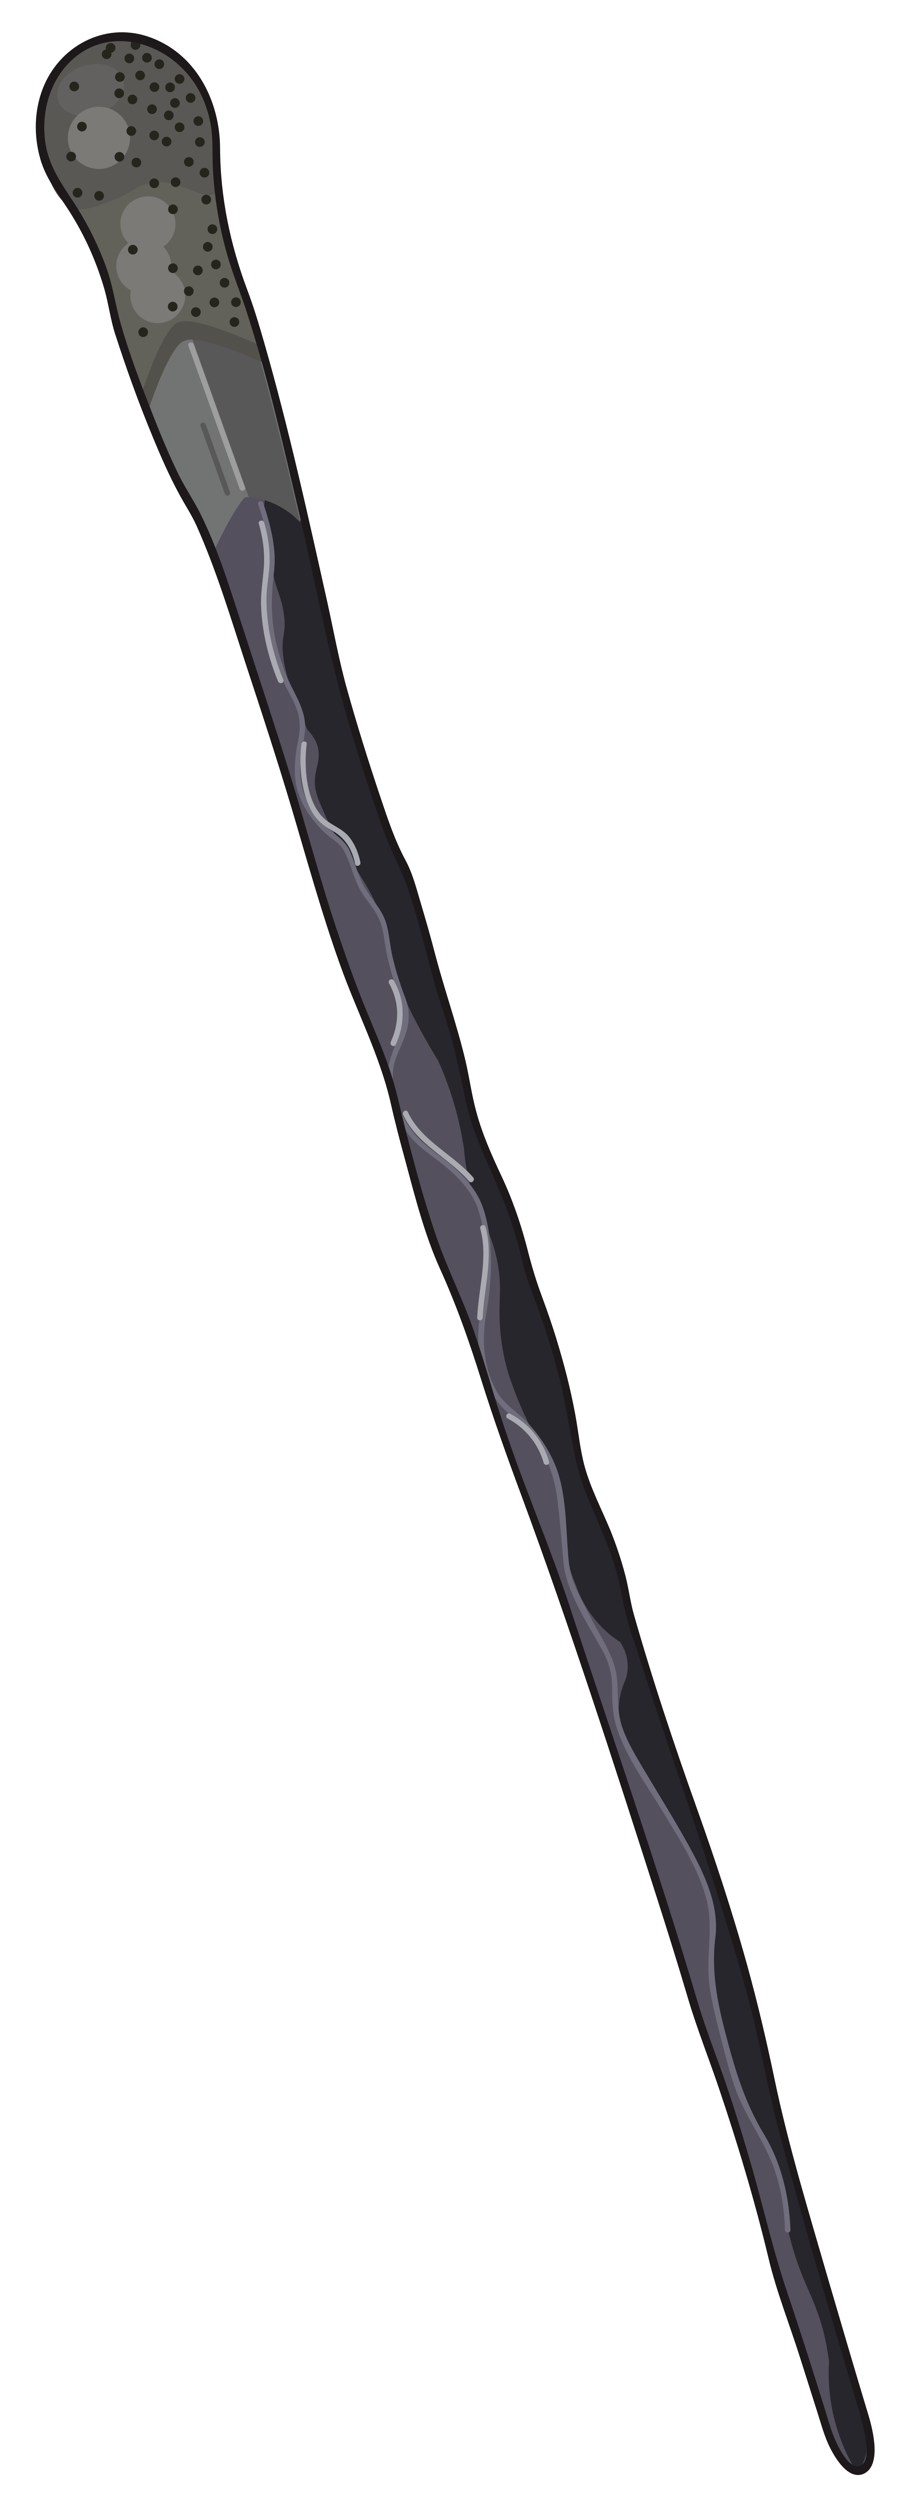<?xml version="1.0" encoding="utf-8"?>
<!-- Generator: Adobe Illustrator 21.0.2, SVG Export Plug-In . SVG Version: 6.00 Build 0)  -->
<svg version="1.1" id="Layer_1" xmlns="http://www.w3.org/2000/svg" xmlns:xlink="http://www.w3.org/1999/xlink" x="0px" y="0px"
	 viewBox="0 0 411.7 1133.9" style="enable-background:new 0 0 411.7 1133.9;" xml:space="preserve">
<style type="text/css">
	.st0{fill:#55505D;}
	.st1{fill:#27262D;}
	.st2{fill:#727373;}
	.st3{fill:#706E7C;}
	.st4{fill:#AAAAB2;}
	.st5{fill:#585858;}
	.st6{fill:#53514C;}
	.st7{fill:#63625A;}
	.st8{fill:#5A5854;}
	.st9{fill:#9E9E9E;}
	.st10{fill:#26251D;}
	.st11{fill:#636060;}
	.st12{fill:#7C7A77;}
	.st13{fill:#1D191B;}
</style>
<g>
	<g>
		<path class="st0" d="M392.6,1096.5c0,0-41.5-136.9-44.3-161.7c-0.6-5.3-4-17.6-8.6-34.6c-9.5-35.4-19.1-63.2-25.6-80.7
			c-7.7-22.9-15.3-46.1-22.7-69.5c-2-6.3-4-12.7-6-19c-0.6-3.7-1.6-9.5-3.4-16.3c-4.8-18.6-10.6-27.8-15.5-40.5
			c-6.2-15.9-3.8-18.8-9.5-43.3c-2.9-12.7-7.9-30.8-16.7-52.3c-1.1-5.4-3-13.6-6.1-23.4c-7.4-23.4-12.6-26.5-18.7-46.8
			c-4.2-13.9-2.6-15-8.4-36.5c-2.9-10.6-5.7-19.2-7.7-24.9c0,0-12.6-50.6-17.8-57.5s-32.2-93.1-31.5-101.3
			c-22.5-102.6-33.7-141.1-39.7-156.9c-1.6-4.1-7.3-18.4-10.3-38.5c-1.8-12.3-2-22.4-1.9-27.9c0-5.3-0.7-10.7-2.5-16.1
			C88,25.1,65,11.3,44.3,17.9S13,49.2,20.7,73c2.1,6.6,5.4,12.4,9.5,17.2c6.1,8.7,18.4,29,22.5,56.1c0,0,19.4,61.8,35.5,85.2
			c0,0,8.1,16.2,16.5,42.1s25.2,76.5,32.2,101.6c7,25.2,18.5,62.6,29.6,88.2s13.2,39.2,13.2,39.2s13.9,57.2,22.9,74.4
			c9,17.1,22.9,65.8,22.9,65.8c8.9,24.2,17.9,48.3,26.8,72.5c12.1,36.9,24.2,73.7,36.3,110.6c7.3,21.5,14.5,43.6,21.4,66.3
			c2.4,7.9,4.7,15.7,7,23.5c7.5,19.7,13,36.3,16.7,48.3c5,16.1,9.2,31.3,14.2,49.7c4.1,15,2.8,12.8,5.5,20.5
			c6.9,19.5,21.9,67.7,21.9,67.7c3.7,11.5,10.6,19.6,15.4,18.1C395.4,1118.6,396.3,1108.1,392.6,1096.5z"/>
	</g>
	<path class="st1" d="M137.3,236.9c1.9,8.8,3.1,13.3,5.4,23.8c1.9,8.4,3.9,17.4,6,26.9c-0.6,8.2,26.3,94.4,31.5,101.3
		c5.2,6.9,17.8,57.5,17.8,57.5c2,5.7,4.8,14.3,7.7,24.9c5.9,21.5,4.2,22.6,8.4,36.5c6.1,20.3,11.3,23.4,18.7,46.8
		c3.1,9.8,5,18,6.1,23.4c8.9,21.6,13.8,39.7,16.7,52.3c5.6,24.4,3.3,27.3,9.5,43.3c4.9,12.7,10.6,21.8,15.5,40.5
		c1.8,6.9,2.8,12.6,3.4,16.3c2,6.3,4,12.7,6,19c7.5,23.4,15,46.6,22.7,69.5c6.4,17.5,16.1,45.3,25.6,80.7c4.6,17,8,29.3,8.6,34.6
		c2.9,24.8,44.3,161.7,44.3,161.7c1.1,2.2,3.6,8.1,2.2,15.6c-0.8,4.7-2.9,8.2-4.2,10.1c-2.6-4.1-5.3-9.1-7.5-15
		c-5.4-14.2-5.9-27-5.4-35.4c-1.2-10.1-3.5-17.9-5.5-23.2c-3-8.3-6.1-13.3-9.8-24.7c-1.6-5-2.7-9.2-3.3-12c-0.8-6.3-2.1-13.3-4-20.7
		c-3.5-13.2-8.1-24.3-12.6-33.2c-4.4-8.3-9.1-19.1-12.5-32.2c-5-19.2-5.3-36-4.5-47.9c-0.3-4-0.9-8.5-2-13.3
		c-2.6-11.3-6.9-20.3-10.8-26.8c-3.9-5.6-7.9-11.7-11.8-18.2c-6.4-10.6-11.7-20.9-16-30.4c-0.9-2.1-1.8-4.8-2.3-8
		c-1.3-8.6,1.2-15.6,2.8-19c0.5-1.5,1-3.7,0.9-6.4c-0.1-5.1-2.3-8.8-3.4-10.5c-2.6-1.6-5.4-3.8-8.3-6.7
		c-6.7-6.8-10.1-14.1-11.7-18.9c-1.5-3.4-3.1-7.8-4.1-13.1c-1.4-7.2-1.3-13.4-0.9-17.9c-0.2-3.3-0.6-7.3-1.7-11.7
		c-1.6-6.7-4.2-12-6.4-15.8c-2.8-4.4-5.6-9.3-8.3-14.7c-4.2-8.5-7.3-16.6-9.6-23.8c-1.3-4.5-2.7-10.7-3.4-18.3
		c-1.1-12.5,0.8-18-0.9-29c-0.7-4.7-2.2-10.9-5.4-18c-2.4-4.6-4.9-10.4-6.9-17.5c-2-6.9-2.9-13.2-3.3-18.3
		c-0.9-5.9-2.2-12.5-4.3-19.7c-2.2-7.7-4.8-14.4-7.4-20.2c0,0-18.8-30.1-20.6-44.5c-0.7-4.8-1.8-10.4-3.8-16.6
		c-2.6-8.1-6-14.7-9-19.7c-2.9-4.8-2.7-4.2-8.6-13.8c-4.5-7.5-6.9-11.4-8.8-15.7c-3.5-7.8-5.3-11.7-5.2-16.5c0.2-5.9,2.1-8,1.7-13.4
		c-0.2-2.4-1.2-5.9-5-9.9c-1.3-2.8-3-6.6-4.8-11.2c-2.6-6.9-5-13.3-6.1-20.9c-1.6-11.1,1.7-10.8,0-21.3c-1.3-8-3.4-9.8-5.2-19.6
		c-1.1-6.1-1.3-11.2-1.4-14.5c-4-11.7-2.5-22.8,3.9-27.9c1.3-1,3.3-2.2,6.2-2.7C133.4,218.6,135.1,226.9,137.3,236.9z"/>
	<path class="st2" d="M138.6,238c-15-65.2-23.4-93.1-28.3-105.9c-1.6-4.1-7.3-18.4-10.3-38.5c-1.8-12.3-2-22.4-1.9-27.9
		c0-5.3-0.7-10.7-2.5-16.1c-7.7-23.7-30.7-37.5-51.4-30.9C23.5,25.4,12.9,50,20.6,73.8c2.1,6.6,5.4,12.4,9.5,17.2
		c6.1,8.7,18.4,29,22.5,56.1c0,0,19.4,61.8,35.5,85.2c0,0,3.5,7.1,8.3,19.3c0,0,7.9-18.1,14.6-25.9C111,225.7,120.2,222.2,138.6,238
		z"/>
	<g>
		<g>
			<path class="st3" d="M117.2,228.8c2.7,8,5.1,16.3,5.2,24.7c0.1,5.1-0.9,10.2-1.2,15.3c-0.8,14.3,2,28.5,8,41.5
				c1.6,3.5,3.7,6.7,5.1,10.3c2.1,5.1,2.1,10,1,15.3c-1.2,6.1-2,12.5-1.1,18.7c1,6.7,4.3,12.8,8.5,18c1.8,2.2,3.8,4.3,6,6.2
				c2.7,2.2,5.6,3.7,7.4,7c2.8,5.2,4.1,11.2,6.7,16.5c2.8,5.7,7.7,9.9,9.9,16c1.7,4.8,1.9,10.1,3,15c1.5,6.9,3.6,13.5,6,20
				c4.9,12.8-6.5,23.3-5.8,36.2c0.4,7.9,3.2,15.8,7.6,22.4c3.7,5.7,8.6,9.5,14,13.5c8,5.9,16.1,13.2,19.4,22.8
				c3,8.4,3.5,18.1,3.2,26.9c-0.2,7.5-0.9,15-2.3,22.4c-0.7,3.8-0.8,7.6-0.7,11.4c0.6,13.1,5.1,25.9,15.9,33.9
				c11.7,8.7,18,22.4,19.9,36.5c1,8,1.8,16.1,2.4,24.2c0.3,4,0.6,7.9,1.7,11.8c3.3,11.5,10.4,22.4,16.2,32.8
				c2.8,4.9,4.5,10.4,4.6,16c0.1,6.8,0,13,2.2,19.7c4.5,13.7,13.8,26.1,21.2,38.4c7.2,11.9,15.2,24.3,19.1,37.8
				c3.9,13.2,0.1,26,1.6,39.4c0.9,7.4,2.7,14.6,4.5,21.8c2.2,8.4,4.2,16.8,7,25c4.6,13.5,13.7,24.7,18.3,38.2
				c3,8.7,4.3,17.8,4.6,26.9c0.1,1.6,2.6,1.6,2.5,0c-0.6-15.3-4.1-30.3-12.1-43.5c-8.6-14.2-13-28.9-17.2-44.9
				c-3.9-14.8-6.7-28.8-4.8-44.1c1.7-13.1-3.7-26-9.6-37.2c-7.1-13.4-15.2-26.2-23-39.3c-3.5-5.9-7.2-12-9.5-18.5
				c-2.5-7-2-13.6-2.4-20.8c-0.5-10.8-7-19.4-11.7-28.7c-3.1-6.1-6.8-12.3-8.9-18.9c-1.3-4.2-1.6-8.5-1.9-12.8
				c-0.9-12.6-0.9-27.1-6-38.9c-3-6.9-7.3-13.3-12.5-18.7c-4.8-5-10.2-7.8-13.8-14.1c-6-10.7-6.8-23.3-4.7-35.1
				c2.6-14.8,3.5-32.1-1-46.7c-2.5-8.2-7.8-14.4-14.1-20c-5.7-5.1-12.7-9-17.6-15c-6-7.4-9.9-17.2-9.7-26.8
				c0.1-7.8,4.8-13.4,6.5-20.7c1.1-4.5,1-9.3-0.7-13.6c-2.5-6.7-4.7-13.3-6.2-20.3c-1-4.8-1.3-10-2.8-14.6c-2-6-6.3-10-9.4-15.3
				c-3.1-5.3-4.4-11.3-6.9-16.8c-2.6-5.8-8.2-8.1-12.3-12.6c-5.5-5.9-9.6-13.2-10.2-21.4c-0.5-7,1.4-13.3,2.1-20.1
				c0.8-8-3-14.3-6.4-21.1c-2.7-5.4-4.6-11.2-6.1-17c-2.4-9.2-2.9-18.3-2.2-27.7c0.4-5,1.3-9.9,0.9-15c-0.5-7.8-2.6-15.4-5.1-22.8
				C119.1,226.6,116.7,227.2,117.2,228.8L117.2,228.8z"/>
		</g>
	</g>
	<g>
		<g>
			<path class="st4" d="M117.5,237.6c1.8,6.2,2.7,12.7,2.3,19.2c-0.4,6-1.5,11.7-1.3,17.7c0.4,11.8,3.2,23.6,7.7,34.5
				c0.6,1.5,3,0.8,2.4-0.7c-4.8-11.8-7.8-24.6-7.6-37.3c0.1-5.5,1.3-10.9,1.4-16.3c0.1-6-0.8-12-2.5-17.7
				C119.4,235.4,117,236.1,117.5,237.6L117.5,237.6z"/>
		</g>
	</g>
	<g>
		<g>
			<path class="st4" d="M136.8,337.5c-1.1,9.6-0.2,20.6,4.1,29.4c2.2,4.4,5.4,7.4,9.7,9.7c6.1,3.3,9.2,8.6,10.6,15.2
				c0.3,1.6,2.7,0.9,2.4-0.7c-0.9-4.2-2.4-8.1-5.1-11.5c-3.4-4.2-8.7-5.4-12.3-9.3c-7.4-7.9-8.2-22.8-7-32.9
				C139.5,335.9,137,335.9,136.8,337.5L136.8,337.5z"/>
		</g>
	</g>
	<g>
		<g>
			<path class="st4" d="M176.6,446c4.7,8.4,4.8,17.7,0.8,26.5c-0.7,1.5,1.5,2.7,2.2,1.3c4.4-9.6,4.4-19.8-0.8-29
				C177.9,443.3,175.8,444.6,176.6,446L176.6,446z"/>
		</g>
	</g>
	<g>
		<g>
			<path class="st4" d="M183,505.6c6.4,13.6,20.5,19.3,30,30.2c1.1,1.2,2.8-0.6,1.8-1.8c-9.4-10.7-23.5-16.5-29.7-29.7
				C184.4,502.9,182.3,504.2,183,505.6L183,505.6z"/>
		</g>
	</g>
	<g>
		<g>
			<path class="st4" d="M218,557.2c3.6,13.2-0.8,27-1.4,40.4c-0.1,1.6,2.4,1.6,2.5,0c0.6-13.7,5-27.5,1.3-41.1
				C220,554.9,217.6,555.6,218,557.2L218,557.2z"/>
		</g>
	</g>
	<g>
		<g>
			<path class="st4" d="M230.4,643.3c8,4.3,13.9,11.4,16.4,20.2c0.5,1.5,2.9,0.9,2.4-0.7c-2.7-9.3-9-17.1-17.6-21.6
				C230.2,640.4,229,642.5,230.4,643.3L230.4,643.3z"/>
		</g>
	</g>
	<path class="st5" d="M112.7,144.7c5.1,16.4,12.6,44.2,23.6,92.3c-2.3-2.5-6.5-6.4-12.9-9c-4.1-1.7-7.7-2.3-10.5-2.6
		c-8.9-24.9-17.8-49.8-26.7-74.7C95.1,148.7,103.9,146.7,112.7,144.7z"/>
	<g>
		<path class="st6" d="M53.1,142.8c1,3.9,1.8,7.9,2.4,12.1c0,0,4.7,14.8,11.3,32.7c0,0,10.1-31.9,17.3-33.1c0,0,4.5-4,37.2,10.8
			c-3.5-12.2-6.1-20.2-8.2-25.5c-0.6-1.5-1.8-4.5-3.2-8.7"/>
	</g>
	<path class="st7" d="M118.6,156.9c-3.5-12.2-6.1-20.2-8.2-25.5c-1.6-4.1-7.3-18.4-10.3-38.5c-1.8-12.3-2-22.4-1.9-27.9
		c0-5.3-0.7-10.7-2.5-16.1c-7.6-23.6-30.6-37.5-51.3-30.8S13.1,49.5,20.7,73.2c2.1,6.6,5.4,12.4,9.5,17.2c6.1,8.7,18.4,29,22.5,56.1
		c0,0,4.7,14.8,11.3,32.7c0,0,10.1-31.9,17.3-33.1C81.4,146.1,85.8,142.1,118.6,156.9z"/>
	<path class="st8" d="M66.1,83.6c-5.4,1.6-5.8,3.8-15.8,7.6c-8,3-12,4.4-15.9,3.5c-9.5-2.3-14.2-17.4-15.2-26.4
		C17.4,53.4,21.9,26,44.6,18.6C66.7,11.5,88.3,29.2,94.3,44c1.5,3.7,2.2,9.5,3.8,21.1c1.8,13.4,2.6,20.1-0.2,22.4
		C92.1,92.4,81.1,79.2,66.1,83.6z"/>
	<g>
		<g>
			<path class="st9" d="M85.5,156.8c7.8,21.6,15.5,43.3,23.3,64.9c0.5,1.5,3,0.9,2.4-0.7c-7.8-21.6-15.5-43.3-23.3-64.9
				C87.4,154.7,85,155.3,85.5,156.8L85.5,156.8z"/>
		</g>
	</g>
	<g>
		<g>
			<path class="st5" d="M91,193.2c3.7,10.2,7.4,20.5,11,30.7c0.5,1.5,3,0.9,2.4-0.7c-3.7-10.2-7.4-20.5-11-30.7
				C92.9,191,90.5,191.7,91,193.2L91,193.2z"/>
		</g>
	</g>
	<ellipse transform="matrix(0.952 -0.307 0.307 0.952 -39.706 39.726)" class="st10" cx="106.4" cy="146" rx="2.2" ry="2.2"/>
	<ellipse transform="matrix(0.952 -0.307 0.307 0.952 -4.828 21.742)" class="st10" cx="66.7" cy="26.2" rx="2.2" ry="2.2"/>
	<ellipse transform="matrix(0.952 -0.307 0.307 0.952 -10.514 26.642)" class="st10" cx="79.4" cy="46.7" rx="2.2" ry="2.2"/>
	
		<ellipse transform="matrix(0.952 -0.307 0.307 0.952 -10.55 14.593)" class="st11" cx="41.1" cy="40.8" rx="15.5" ry="11.4"/>
	
		<ellipse transform="matrix(0.952 -0.307 0.307 0.952 -17.033 16.808)" class="st12" cx="44.9" cy="62.5" rx="14.1" ry="14.1"/>
	<path class="st12" d="M83.5,130.2c-1-3.2-3.2-5.7-6-7.2c0.4-2,0.3-4.1-0.4-6.2c-0.6-1.9-1.7-3.6-3-4.9c4.5-3,6.7-8.8,4.9-14.2
		c-2.1-6.6-9.1-10.2-15.7-8c-6.6,2.1-10.2,9.1-8,15.7c0.6,1.9,1.7,3.6,3,4.9c-4.5,3-6.7,8.8-4.9,14.2c1,3.2,3.2,5.7,6,7.2
		c-0.4,2-0.3,4.1,0.4,6.2c2.1,6.6,9.1,10.2,15.7,8C82,143.7,85.6,136.7,83.5,130.2z"/>
	
		<ellipse transform="matrix(0.952 -0.307 0.307 0.952 -39.165 34.129)" class="st10" cx="88.9" cy="141.5" rx="2.2" ry="2.2"/>
	<ellipse transform="matrix(0.952 -0.307 0.307 0.952 -5.311 19.309)" class="st10" cx="58.7" cy="26.5" rx="2.2" ry="2.2"/>
	<ellipse transform="matrix(0.952 -0.307 0.307 0.952 -43.113 27.23)" class="st10" cx="65" cy="150.6" rx="2.2" ry="2.2"/>
	
		<ellipse transform="matrix(0.952 -0.307 0.307 0.952 -37.407 36.5)" class="st10" cx="97.3" cy="137.1" rx="2.2" ry="2.2"/>
	
		<ellipse transform="matrix(0.952 -0.307 0.307 0.952 -34.453 37.487)" class="st10" cx="101.9" cy="128.2" rx="2.2" ry="2.2"/>
	<ellipse transform="matrix(0.952 -0.307 0.307 0.952 -3.294 19.87)" class="st10" cx="61.5" cy="20.4" rx="2.2" ry="2.2"/>
	<ellipse transform="matrix(0.952 -0.307 0.307 0.952 -36.906 39.503)" class="st10" cx="107.1" cy="137" rx="2.2" ry="2.2"/>
	<ellipse transform="matrix(0.952 -0.307 0.307 0.952 -32.094 35.885)" class="st10" cx="98" cy="119.9" rx="2.2" ry="2.2"/>
	
		<ellipse transform="matrix(0.952 -0.307 0.307 0.952 -33.314 33.499)" class="st10" cx="89.8" cy="122.6" rx="2.2" ry="2.2"/>
	<ellipse transform="matrix(0.952 -0.307 0.307 0.952 -36.406 32.697)" class="st10" cx="85.7" cy="132" rx="2.2" ry="2.2"/>
	
		<ellipse transform="matrix(0.952 -0.307 0.307 0.952 -33.557 29.975)" class="st10" cx="78.5" cy="121.6" rx="2.2" ry="2.2"/>
	<ellipse transform="matrix(0.952 -0.307 0.307 0.952 -38.91 30.791)" class="st10" cx="78.4" cy="139" rx="2.2" ry="2.2"/>
	
		<ellipse transform="matrix(0.952 -0.307 0.307 0.952 -29.814 34.366)" class="st10" cx="94.3" cy="111.9" rx="2.2" ry="2.2"/>
	
		<ellipse transform="matrix(0.952 -0.307 0.307 0.952 -27.258 34.621)" class="st10" cx="96.4" cy="103.9" rx="2.2" ry="2.2"/>
	
		<ellipse transform="matrix(0.952 -0.307 0.307 0.952 -31.861 23.984)" class="st10" cx="60.3" cy="113.2" rx="2.2" ry="2.2"/>
	<ellipse transform="matrix(0.952 -0.307 0.307 0.952 -25.104 18.105)" class="st10" cx="45" cy="88.8" rx="2.2" ry="2.2"/>
	<ellipse transform="matrix(0.952 -0.307 0.307 0.952 -23.279 33.11)" class="st10" cx="93.6" cy="90.5" rx="2.2" ry="2.2"/>
	<ellipse transform="matrix(0.952 -0.307 0.307 0.952 -25.358 28.688)" class="st10" cx="78.5" cy="94.9" rx="2.2" ry="2.2"/>
	<ellipse transform="matrix(0.952 -0.307 0.307 0.952 -22.147 25.506)" class="st10" cx="70" cy="83.1" rx="2.2" ry="2.2"/>
	<ellipse transform="matrix(0.952 -0.307 0.307 0.952 -21.519 28.466)" class="st10" cx="79.7" cy="82.6" rx="2.2" ry="2.2"/>
	<ellipse transform="matrix(0.952 -0.307 0.307 0.952 -19.572 32.278)" class="st10" cx="92.8" cy="78.3" rx="2.2" ry="2.2"/>
	<ellipse transform="matrix(0.952 -0.307 0.307 0.952 -18.409 29.864)" class="st10" cx="85.7" cy="73.4" rx="2.2" ry="2.2"/>
	<ellipse transform="matrix(0.952 -0.307 0.307 0.952 -15.402 30.958)" class="st10" cx="90.7" cy="64.4" rx="2.2" ry="2.2"/>
	<ellipse transform="matrix(0.952 -0.307 0.307 0.952 -13.787 27.815)" class="st10" cx="81.5" cy="57.7" rx="2.2" ry="2.2"/>
	<ellipse transform="matrix(0.952 -0.307 0.307 0.952 -16.072 26.311)" class="st10" cx="75.6" cy="64.2" rx="2.2" ry="2.2"/>
	<ellipse transform="matrix(0.952 -0.307 0.307 0.952 -15.481 24.462)" class="st10" cx="70" cy="61.4" rx="2.2" ry="2.2"/>
	<ellipse transform="matrix(0.952 -0.307 0.307 0.952 -19.651 22.564)" class="st10" cx="61.9" cy="73.7" rx="2.2" ry="2.2"/>
	<ellipse transform="matrix(0.952 -0.307 0.307 0.952 -12.363 26.05)" class="st10" cx="76.6" cy="52.3" rx="2.2" ry="2.2"/>
	<ellipse transform="matrix(0.952 -0.307 0.307 0.952 -12.516 30.283)" class="st10" cx="90" cy="54.9" rx="2.2" ry="2.2"/>
	<ellipse transform="matrix(0.952 -0.307 0.307 0.952 -8.432 25.619)" class="st10" cx="77.2" cy="39.6" rx="2.2" ry="2.2"/>
	<ellipse transform="matrix(0.952 -0.307 0.307 0.952 -9.466 28.71)" class="st10" cx="86.5" cy="44.4" rx="2.2" ry="2.2"/>
	<ellipse transform="matrix(0.952 -0.307 0.307 0.952 -15.372 21.167)" class="st10" cx="59.6" cy="59.4" rx="2.2" ry="2.2"/>
	<ellipse transform="matrix(0.952 -0.307 0.307 0.952 -19.226 20.072)" class="st10" cx="54.2" cy="71.1" rx="2.2" ry="2.2"/>
	<ellipse transform="matrix(0.952 -0.307 0.307 0.952 -8.752 23.433)" class="st10" cx="70.1" cy="39.5" rx="2.2" ry="2.2"/>
	<ellipse transform="matrix(0.952 -0.307 0.307 0.952 -11.874 23.578)" class="st10" cx="69" cy="49.5" rx="2.2" ry="2.2"/>
	<ellipse transform="matrix(0.952 -0.307 0.307 0.952 -7.06 26.75)" class="st10" cx="81.5" cy="35.8" rx="2.2" ry="2.2"/>
	<ellipse transform="matrix(0.952 -0.307 0.307 0.952 -5.447 23.604)" class="st10" cx="72.3" cy="29.1" rx="2.2" ry="2.2"/>
	<ellipse transform="matrix(0.952 -0.307 0.307 0.952 -7.437 21.176)" class="st10" cx="63.6" cy="34.2" rx="2.2" ry="2.2"/>
	<ellipse transform="matrix(0.952 -0.307 0.307 0.952 -10.95 20.633)" class="st10" cx="60.1" cy="45.1" rx="2.2" ry="2.2"/>
	<ellipse transform="matrix(0.952 -0.307 0.307 0.952 -10.384 18.652)" class="st10" cx="54.1" cy="42.3" rx="2.2" ry="2.2"/>
	<ellipse transform="matrix(0.952 -0.307 0.307 0.952 -8.098 18.393)" class="st10" cx="54.4" cy="34.9" rx="2.2" ry="2.2"/>
	<ellipse transform="matrix(0.952 -0.307 0.307 0.952 -5.22 16.049)" class="st10" cx="48.4" cy="24.6" rx="2.2" ry="2.2"/>
	<ellipse transform="matrix(0.952 -0.307 0.307 0.952 -4.242 16.464)" class="st10" cx="50.2" cy="21.7" rx="2.2" ry="2.2"/>
	<ellipse transform="matrix(0.952 -0.307 0.307 0.952 -10.415 12.237)" class="st10" cx="33.7" cy="39.2" rx="2.2" ry="2.2"/>
	<ellipse transform="matrix(0.952 -0.307 0.307 0.952 -15.838 14.192)" class="st10" cx="37.2" cy="57.4" rx="2.2" ry="2.2"/>
	<ellipse transform="matrix(0.952 -0.307 0.307 0.952 -20.246 13.342)" class="st10" cx="32.3" cy="71" rx="2.2" ry="2.2"/>
	<ellipse transform="matrix(0.952 -0.307 0.307 0.952 -25.149 15.025)" class="st10" cx="35.2" cy="87.4" rx="2.2" ry="2.2"/>
	<g>
		<g>
			<path class="st13" d="M394.4,1096c-6.3-20.8-12.4-41.6-18.5-62.4c-8.7-30.1-18-60.3-24.4-91c-3.6-17.2-7.6-34.2-12.3-51.2
				c-6.7-24.1-14.5-47.8-22.9-71.3c-10.3-28.8-20.1-58.2-28.5-87.6c-1.7-5.9-2.4-12.2-4-18.2c-1.8-6.9-4.1-13.7-6.8-20.4
				c-3.9-9.4-8.7-18.5-11.5-28.4c-2.2-7.9-2.9-16.1-4.4-24.1c-2.1-11.4-5-22.6-8.4-33.7c-2-6.6-4.3-13.2-6.7-19.7
				c-2.5-6.7-4.4-13-6.2-19.9c-3-12-7-23.8-12.3-35c-4.4-9.4-8.6-18.8-11.3-28.9c-2.1-7.6-3.1-15.4-4.9-23.1
				c-3.8-16-9.3-31.5-13.5-47.3c-2.1-8.1-4.4-16.2-6.8-24.2c-1.9-6.4-3.7-13.5-6.9-19.4c-4.9-9.1-8.1-18.8-11.4-28.6
				c-5.5-16.4-10.7-32.9-15.3-49.5c-3.6-12.9-5.9-25.8-8.8-38.9c-8.8-39.4-17.5-79-28.7-117.9c-2.3-8-4.7-16-7.6-23.7
				c-7.8-20.7-12.3-42.1-12.4-64.4c-0.1-21.8-11.3-43.6-33-50.7C47.1,10,26.8,21.1,19.4,40.2c-3.9,10.1-4.1,21.5-1.1,31.9
				c2.9,10.2,9.7,17.7,15,26.7c6.1,10.1,10.8,21,14.1,32.4c1.9,6.7,2.7,13.5,4.8,20.1c5.1,15.8,10.7,31.4,17.1,46.8
				c3.7,9,7.6,17.9,12.3,26.5c2.5,4.6,5.3,8.8,7.5,13.6c9.1,20.3,15.5,41.7,22.4,62.8c7.2,21.9,14.4,43.8,21,66
				c7,23.6,13.5,47.2,21.8,70.4c7.4,20.9,18,41,23,62.7c2,8.9,4.3,17.7,6.7,26.4c4.4,16.4,8.7,33.4,15.7,48.9
				c7.5,16.5,13.4,33.3,18.8,50.6c5.5,17.5,11.6,34.6,18,51.8c22.4,60.5,42.2,122.2,61.9,183.6c4.8,15,9.5,30.1,14,45.3
				c4.1,13.8,9.5,27.2,14.1,40.9c8.5,25.2,16.2,50.9,22.4,76.8c3.6,15.1,9.5,29.8,14.2,44.7c2.7,8.4,5.3,16.8,8,25.2
				c1.7,5.3,3.1,10.7,5.6,15.7c2.4,4.8,8.3,14.8,15.2,12C400.3,1118.3,396.2,1102.2,394.4,1096c-0.7-2.3-4.3-1.3-3.6,1
				c1,3.5,5.4,18.7-0.2,21.2c-5.1,2.2-10.1-8.4-11.6-11.9c-2.1-4.8-3.4-10-5-15c-5.4-17.3-10.9-34.6-16.7-51.8
				c-6.3-18.5-10.6-37.7-16-56.6c-3.4-11.7-6.9-23.4-10.8-34.9c-4.5-13.6-9.9-26.8-14-40.6c-17.7-59.8-38.2-118.7-57.6-177.9
				c-9.6-29.4-22.2-57.7-31.6-87.1c-4.1-12.6-7.6-25.4-11.9-37.9c-5.1-15-12.4-29.1-17.5-44.1c-5.5-16.1-9.9-32.6-14.1-49.1
				c-2.1-8.3-3.8-16.7-6.5-24.9c-3.8-11.5-8.8-22.5-13.3-33.8c-4.8-12.2-9.1-24.7-13.2-37.2c-6.7-20.9-12.3-42-18.8-63
				c-6.8-22-14.1-44-21.2-65.9c-6-18.2-11.5-37-20.2-54.2c-2.8-5.5-6.3-10.7-9.1-16.2c-4.4-8.9-8.3-18.2-11.9-27.4
				C64.3,175.2,59,161.4,55,147.5c-2.6-8.8-3.7-17.9-6.9-26.6c-3.3-9-7.5-17.7-12.6-25.9c-6.2-10-13.1-18.2-14.9-30.3
				c-1.8-12.3,1.2-25.6,9.6-35C47.4,10.4,76,18.4,88.7,38.4c3.7,5.8,6,12.3,7.1,19c0.9,6,0.5,12.2,0.8,18.3
				c0.6,13.1,2.7,26.1,6.2,38.7c2.7,9.8,6.7,19.1,9.7,28.7c9.4,29.3,16.2,59.4,23.2,89.3c7.9,34,14.1,68,24.3,101.3
				c4.6,15.2,9.4,30.4,15,45.3c3.2,8.6,7.7,16.5,10.6,25.3c4.5,13.8,7.9,28,11.7,42c2.1,7.5,4.8,14.9,7,22.4
				c2.7,9.6,4.8,19.2,6.7,28.9c3.8,19.4,14,35.9,20.3,54.3c2.3,6.7,4.3,13.6,5.9,20.5c1.5,6.4,3.8,12.3,6.1,18.6
				c4.3,11.6,8,23.5,11,35.6c4.4,17.7,5.4,35.9,12.5,52.8c4.7,11.2,9.9,22.1,13.1,33.9c1.6,5.7,2.5,11.4,3.8,17.2
				c1.5,7.1,4.3,14.2,6.5,21.2c16.5,51.8,35.5,102.8,49.6,155.3c3.7,13.8,6.3,27.6,9.4,41.5c3.1,13.8,6.8,27.4,10.6,41
				c8.4,30.5,17.3,60.8,26.3,91.1c1.6,5.5,3.3,11,5,16.6C391.5,1099.3,395.1,1098.4,394.4,1096z"/>
		</g>
	</g>
</g>
</svg>
